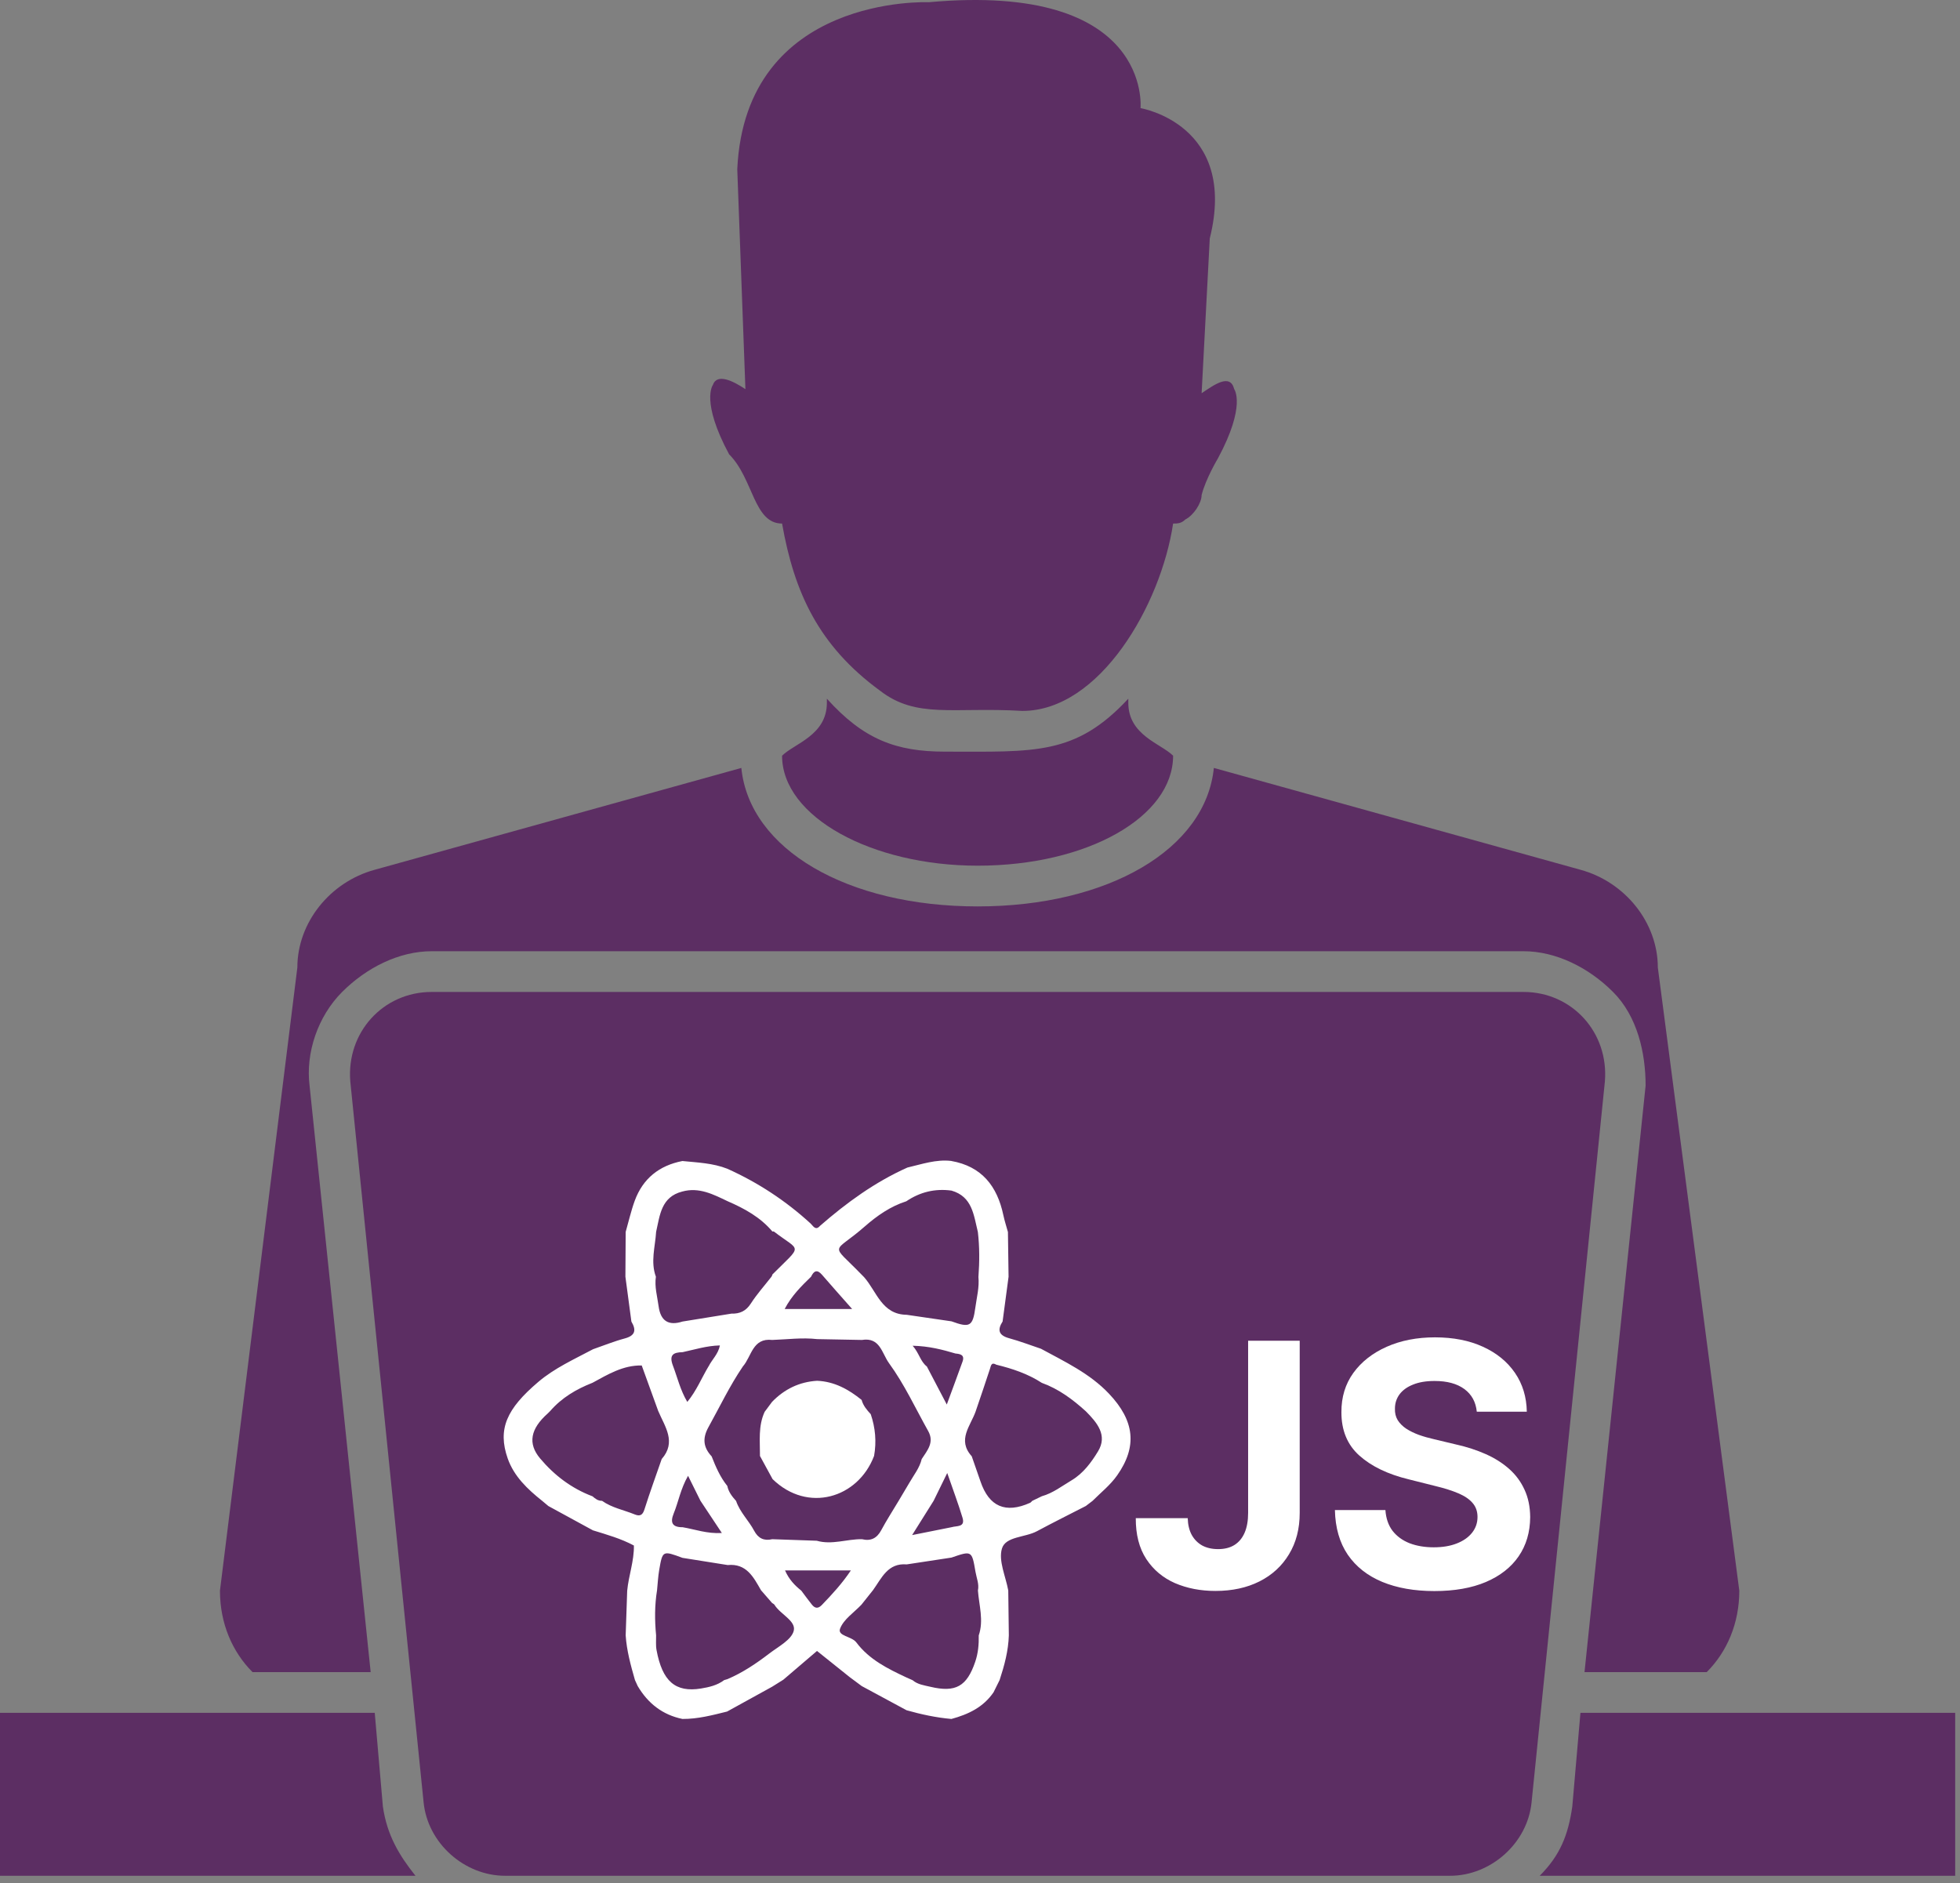 <svg width="179" height="172" viewBox="0 0 179 172" fill="none" xmlns="http://www.w3.org/2000/svg">
<rect x="0" y="0" width="179" height="172" fill="#808080" stroke="none"/>
<path d="M33.852 152.723L28.272 99.155C27.9 96.179 29.016 92.831 31.248 90.599C33.48 88.367 36.456 86.879 39.432 86.879H139.128C142.104 86.879 145.08 88.367 147.312 90.599C149.544 92.831 150.288 96.179 150.288 99.155L144.708 152.723H155.868C157.728 150.863 158.844 148.259 158.844 145.283L151.404 88.367C151.404 84.275 148.428 80.555 144.336 79.439L110.856 70.139C110.112 77.579 101.184 82.787 89.28 82.787C77.376 82.787 68.448 77.579 67.704 70.139L34.224 79.439C30.132 80.555 27.156 84.275 27.156 88.367L20.088 145.283C20.088 148.259 21.204 150.863 23.064 152.723H33.852ZM34.224 156.443H0V171.323H37.944C36.456 169.463 35.34 167.603 34.968 164.999L34.224 156.443ZM144.336 156.443L143.592 164.999C143.22 167.603 142.476 169.463 140.616 171.323H178.56V156.443H144.336Z" fill="#5C2E63"/>
<path d="M139.128 90.599H39.432C34.968 90.599 31.62 94.319 31.992 98.783L38.688 164.627C39.06 168.347 42.408 171.323 46.128 171.323H132.432C136.152 171.323 139.5 168.347 139.872 164.627L146.568 98.783C146.94 94.319 143.592 90.599 139.128 90.599ZM86.304 68.651C81.84 68.651 78.864 67.535 75.516 63.815V64.187C75.516 67.163 72.54 67.907 71.424 69.023C71.424 74.603 79.608 79.067 89.28 79.067C99.324 79.067 107.136 74.603 107.136 69.023C106.02 67.907 103.044 67.163 103.044 64.187V63.815C98.208 69.023 94.488 68.651 86.304 68.651Z" fill="#5C2E63"/>
<path d="M71.424 47.819C72.54 54.143 74.772 58.979 80.352 63.071C83.7 65.675 87.048 64.559 93.372 64.931C100.44 64.931 106.02 55.259 107.136 47.819C107.508 47.819 107.88 47.819 108.252 47.447C108.996 47.075 109.74 45.959 109.74 45.215C110.112 43.727 111.228 41.867 111.228 41.867C113.832 37.031 112.716 35.543 112.716 35.543C112.344 34.055 110.856 35.171 109.74 35.915L110.484 21.779C113.088 11.363 104.16 9.875 104.16 9.875C104.16 9.875 105.276 -1.657 84.816 0.203C84.816 0.203 68.076 -0.541 67.332 15.455L68.076 35.543C66.96 34.799 65.472 34.055 65.1 35.171C65.1 35.171 63.984 36.659 66.588 41.495C68.82 43.727 68.82 47.819 71.424 47.819Z" fill="#5C2E63"/>
<path d="M86.868 106.035C89.665 106.525 91.075 108.341 91.633 110.988C91.743 111.507 91.911 112.015 92.051 112.527C92.07 113.887 92.089 115.247 92.109 116.61C91.927 117.973 91.746 119.336 91.564 120.697C91.059 121.486 91.215 121.969 92.169 122.23C93.15 122.497 94.106 122.865 95.071 123.189C97.258 124.379 99.523 125.437 101.279 127.292C103.631 129.774 103.871 132.126 102.032 134.743C101.397 135.647 100.543 136.314 99.779 137.081C99.573 137.238 99.366 137.395 99.163 137.551C97.676 138.315 96.176 139.06 94.703 139.851C93.623 140.434 91.839 140.316 91.504 141.437C91.169 142.553 91.847 143.976 92.081 145.265C92.097 146.631 92.117 148 92.133 149.365C92.092 150.775 91.727 152.119 91.292 153.446C91.108 153.817 90.924 154.188 90.74 154.559C89.811 155.931 88.426 156.582 86.892 157C85.499 156.879 84.139 156.585 82.795 156.206C81.432 155.469 80.069 154.735 78.703 153.999C78.338 153.727 77.972 153.457 77.607 153.185C76.609 152.386 75.611 151.586 74.614 150.789C73.589 151.666 72.564 152.54 71.539 153.416C71.198 153.628 70.857 153.842 70.519 154.054C69.148 154.809 67.776 155.565 66.402 156.324C65.061 156.656 63.723 157.011 62.324 157C60.502 156.623 59.172 155.576 58.238 153.993C58.155 153.812 58.07 153.628 57.988 153.446C57.603 152.105 57.232 150.761 57.141 149.36C57.188 148.005 57.232 146.65 57.279 145.295C57.408 143.905 57.919 142.572 57.891 141.159C56.707 140.525 55.421 140.165 54.148 139.772C52.794 139.032 51.436 138.293 50.081 137.554C49.889 137.395 49.699 137.232 49.507 137.073C48.177 136.015 46.943 134.844 46.368 133.212C45.423 130.516 46.278 128.666 49.155 126.221C50.647 124.951 52.442 124.146 54.162 123.231C55.124 122.898 56.069 122.511 57.048 122.249C58.026 121.988 58.125 121.486 57.663 120.705C57.482 119.339 57.298 117.971 57.116 116.605C57.125 115.242 57.133 113.879 57.141 112.516C57.413 111.567 57.63 110.597 57.968 109.671C58.716 107.635 60.205 106.453 62.321 106.041C63.706 106.181 65.105 106.228 66.424 106.747C69.23 108.009 71.764 109.674 74.034 111.754C74.257 111.958 74.474 112.441 74.889 111.963C77.321 109.844 79.909 107.962 82.872 106.637C84.188 106.332 85.48 105.873 86.868 106.033V106.035ZM74.625 119.556H77.821C76.768 118.364 75.911 117.402 75.067 116.426C74.617 115.904 74.32 116.085 74.073 116.605C73.185 117.47 72.297 118.339 71.662 119.556H74.625ZM84.647 124.808C85.208 125.877 85.766 126.946 86.467 128.282C87.019 126.776 87.475 125.569 87.907 124.355C88.118 123.758 87.714 123.662 87.266 123.624C86.06 123.266 84.848 122.948 83.35 122.912C83.952 123.599 84.054 124.352 84.647 124.808ZM70.555 112.472L70.549 112.488C69.445 111.174 67.991 110.38 66.449 109.712C65.138 109.086 63.838 108.404 62.302 108.83C60.379 109.325 60.266 110.99 59.922 112.507C59.837 113.876 59.397 115.239 59.9 116.61C59.763 117.528 60.029 118.41 60.148 119.306C60.327 120.649 61.055 121.115 62.332 120.702C63.822 120.46 65.309 120.219 66.798 119.98C67.559 120.002 68.128 119.749 68.571 119.059C69.123 118.199 69.816 117.429 70.445 116.621C70.494 116.558 70.527 116.484 70.541 116.404C73.341 113.596 73.135 114.368 70.687 112.488C70.656 112.466 70.599 112.477 70.552 112.474L70.555 112.472ZM64.718 124.789C65.026 124.168 65.594 123.679 65.746 122.884C64.514 122.915 63.437 123.266 62.338 123.5C61.5 123.519 61.079 123.736 61.456 124.731C61.868 125.814 62.123 126.954 62.769 128.043C63.613 127.023 64.075 125.85 64.715 124.786L64.718 124.789ZM86.906 139.486C87.368 139.343 88.17 139.513 87.904 138.623C87.516 137.334 87.038 136.073 86.508 134.536C86.01 135.551 85.637 136.314 85.263 137.078C84.661 138.035 84.062 138.994 83.301 140.206C84.716 139.923 85.812 139.706 86.906 139.486ZM63.973 137.078C63.621 136.372 63.272 135.666 62.838 134.792C62.145 136.007 61.964 137.164 61.53 138.222C61.178 139.079 61.404 139.494 62.343 139.489C63.467 139.678 64.558 140.096 65.924 140.016C65.212 138.942 64.594 138.013 63.976 137.081L63.973 137.078ZM74.625 143.432H71.693C72.064 144.276 72.588 144.806 73.182 145.284C73.506 145.713 73.817 146.153 74.155 146.568C74.427 146.903 74.713 146.947 75.053 146.595C76.004 145.609 76.925 144.606 77.706 143.435H74.625V143.432ZM89.358 116.61C89.459 115.247 89.465 113.884 89.305 112.524C88.923 110.993 88.811 109.292 86.892 108.742C85.392 108.539 84.021 108.872 82.77 109.718C81.328 110.177 80.094 111.04 78.994 112.004C76.018 114.615 75.779 113.414 78.676 116.407C78.755 116.487 78.835 116.569 78.915 116.649C80.072 117.957 80.525 120.059 82.811 120.087C84.172 120.285 85.535 120.482 86.895 120.683C88.572 121.299 88.841 121.147 89.075 119.424C89.201 118.49 89.451 117.569 89.355 116.613L89.358 116.61ZM78.717 122.384C77.354 122.359 75.993 122.332 74.63 122.307C73.259 122.151 71.896 122.337 70.527 122.384C68.719 122.175 68.645 123.893 67.845 124.803C66.647 126.564 65.735 128.485 64.704 130.343C64.13 131.379 64.231 132.198 64.993 133.019C65.366 133.973 65.77 134.91 66.422 135.718C66.532 136.265 66.861 136.685 67.224 137.087C67.573 138.12 68.378 138.873 68.876 139.813C69.244 140.505 69.774 140.758 70.527 140.582C71.882 140.629 73.237 140.676 74.592 140.723C75.982 141.124 77.34 140.563 78.717 140.582C79.525 140.777 80.083 140.503 80.481 139.758C80.968 138.851 81.528 137.985 82.056 137.1C82.388 136.543 82.718 135.985 83.051 135.427C83.455 134.721 83.982 134.077 84.177 133.261C84.683 132.481 85.351 131.742 84.768 130.703C83.6 128.62 82.6 126.438 81.185 124.497C80.533 123.591 80.371 122.112 78.714 122.384H78.717ZM60.005 145.251C59.782 146.617 59.788 147.989 59.919 149.363C59.928 149.808 59.878 150.267 59.958 150.701C60.483 153.559 61.681 154.603 64.022 154.219C64.759 154.098 65.512 153.927 66.136 153.452C66.237 153.422 66.339 153.391 66.441 153.361C67.829 152.77 69.074 151.929 70.261 151.02C71.088 150.388 72.297 149.764 72.492 148.937C72.707 148.035 71.261 147.444 70.728 146.571C70.684 146.499 70.588 146.463 70.516 146.411C70.178 146.021 69.838 145.633 69.499 145.243C68.812 144.045 68.175 142.778 66.457 142.943C65.081 142.723 63.704 142.506 62.33 142.286C60.521 141.616 60.51 141.613 60.205 143.377C60.098 143.996 60.068 144.628 60.005 145.254V145.251ZM89.11 128.892C88.643 130.233 87.387 131.505 88.745 133.008C89.011 133.775 89.283 134.539 89.544 135.306C90.327 137.611 91.836 138.262 94.073 137.26C94.15 137.224 94.205 137.142 94.271 137.081C94.563 136.941 94.854 136.798 95.148 136.658C96.165 136.372 96.989 135.724 97.877 135.196C98.935 134.564 99.674 133.555 100.276 132.563C101.177 131.088 100.188 129.931 99.166 128.9C97.968 127.814 96.687 126.858 95.145 126.303C93.873 125.476 92.455 125.003 90.996 124.646C90.526 124.379 90.506 124.726 90.402 125.047C89.984 126.333 89.542 127.614 89.108 128.895L89.11 128.892ZM60.117 128.884C59.614 127.493 59.109 126.105 58.606 124.715C56.91 124.682 55.525 125.528 54.113 126.295C52.64 126.872 51.304 127.658 50.254 128.867C50.18 128.941 50.103 129.018 50.029 129.092C48.441 130.499 48.182 131.841 49.323 133.201C50.623 134.748 52.2 135.946 54.113 136.666C54.363 136.883 54.621 137.089 54.981 137.076C55.88 137.716 56.965 137.911 57.963 138.318C58.43 138.507 58.683 138.403 58.853 137.87C59.342 136.323 59.9 134.795 60.431 133.261C61.797 131.698 60.722 130.307 60.12 128.886L60.117 128.884ZM89.311 145.271C89.435 144.677 89.184 144.127 89.088 143.561C88.758 141.621 88.753 141.621 86.895 142.261C85.532 142.468 84.169 142.676 82.809 142.883C81.075 142.737 80.522 144.136 79.734 145.229C79.379 145.675 79.027 146.12 78.673 146.562C77.991 147.282 77.038 147.901 76.719 148.758C76.469 149.431 77.78 149.445 78.203 150.006C79.379 151.575 81.072 152.41 82.787 153.213C82.971 153.295 83.158 153.378 83.342 153.46C83.812 153.859 84.403 153.927 84.969 154.062C87.283 154.609 88.3 154.026 89.064 151.778C89.333 150.987 89.402 150.19 89.385 149.371C89.855 147.997 89.413 146.637 89.311 145.273V145.271Z" fill="white"/>
<path d="M70.56 135.1C70.176 134.394 69.791 133.69 69.406 132.984C69.412 131.623 69.233 130.247 69.832 128.949C70.057 128.644 70.285 128.342 70.511 128.037C71.638 126.875 72.998 126.212 74.622 126.113C76.2 126.179 77.499 126.897 78.689 127.861C78.829 128.383 79.168 128.779 79.522 129.164C79.945 130.409 80.058 131.678 79.827 132.975C78.36 136.845 73.759 138.213 70.56 135.097V135.1Z" fill="white"/>
<path d="M113.987 122.455H118.698V138.175C118.698 139.628 118.372 140.89 117.718 141.962C117.073 143.033 116.174 143.859 115.021 144.439C113.869 145.018 112.53 145.308 111.003 145.308C109.645 145.308 108.413 145.07 107.304 144.593C106.203 144.108 105.33 143.374 104.684 142.391C104.038 141.4 103.719 140.156 103.727 138.659H108.471C108.486 139.254 108.607 139.764 108.835 140.189C109.069 140.608 109.389 140.931 109.792 141.158C110.203 141.378 110.688 141.488 111.245 141.488C111.833 141.488 112.328 141.364 112.732 141.114C113.143 140.857 113.454 140.483 113.667 139.991C113.88 139.499 113.987 138.894 113.987 138.175V122.455ZM134.87 128.939C134.782 128.051 134.404 127.361 133.736 126.869C133.068 126.377 132.162 126.131 131.017 126.131C130.239 126.131 129.582 126.241 129.046 126.462C128.51 126.674 128.099 126.972 127.813 127.353C127.534 127.735 127.395 128.168 127.395 128.652C127.38 129.056 127.465 129.408 127.648 129.709C127.839 130.01 128.099 130.271 128.43 130.491C128.76 130.704 129.142 130.891 129.575 131.052C130.008 131.206 130.47 131.338 130.962 131.449L132.987 131.933C133.971 132.153 134.873 132.447 135.695 132.814C136.517 133.181 137.229 133.632 137.831 134.168C138.433 134.703 138.899 135.335 139.229 136.061C139.567 136.788 139.739 137.621 139.746 138.56C139.739 139.94 139.387 141.136 138.69 142.149C138 143.154 137.002 143.936 135.695 144.494C134.396 145.044 132.829 145.319 130.995 145.319C129.175 145.319 127.589 145.04 126.239 144.483C124.896 143.925 123.846 143.099 123.091 142.006C122.342 140.905 121.949 139.543 121.913 137.922H126.525C126.577 138.677 126.793 139.309 127.175 139.815C127.564 140.314 128.081 140.692 128.727 140.949C129.38 141.198 130.118 141.323 130.94 141.323C131.747 141.323 132.448 141.206 133.042 140.971C133.644 140.736 134.11 140.409 134.44 139.991C134.771 139.573 134.936 139.092 134.936 138.549C134.936 138.043 134.785 137.617 134.484 137.272C134.191 136.927 133.758 136.634 133.185 136.391C132.62 136.149 131.927 135.929 131.105 135.731L128.65 135.114C126.749 134.652 125.248 133.929 124.147 132.946C123.047 131.962 122.5 130.638 122.507 128.972C122.5 127.607 122.863 126.414 123.597 125.394C124.338 124.374 125.355 123.577 126.646 123.005C127.938 122.433 129.406 122.146 131.05 122.146C132.723 122.146 134.183 122.433 135.431 123.005C136.686 123.577 137.662 124.374 138.359 125.394C139.057 126.414 139.416 127.596 139.438 128.939H134.87Z" fill="white"/>
</svg>
